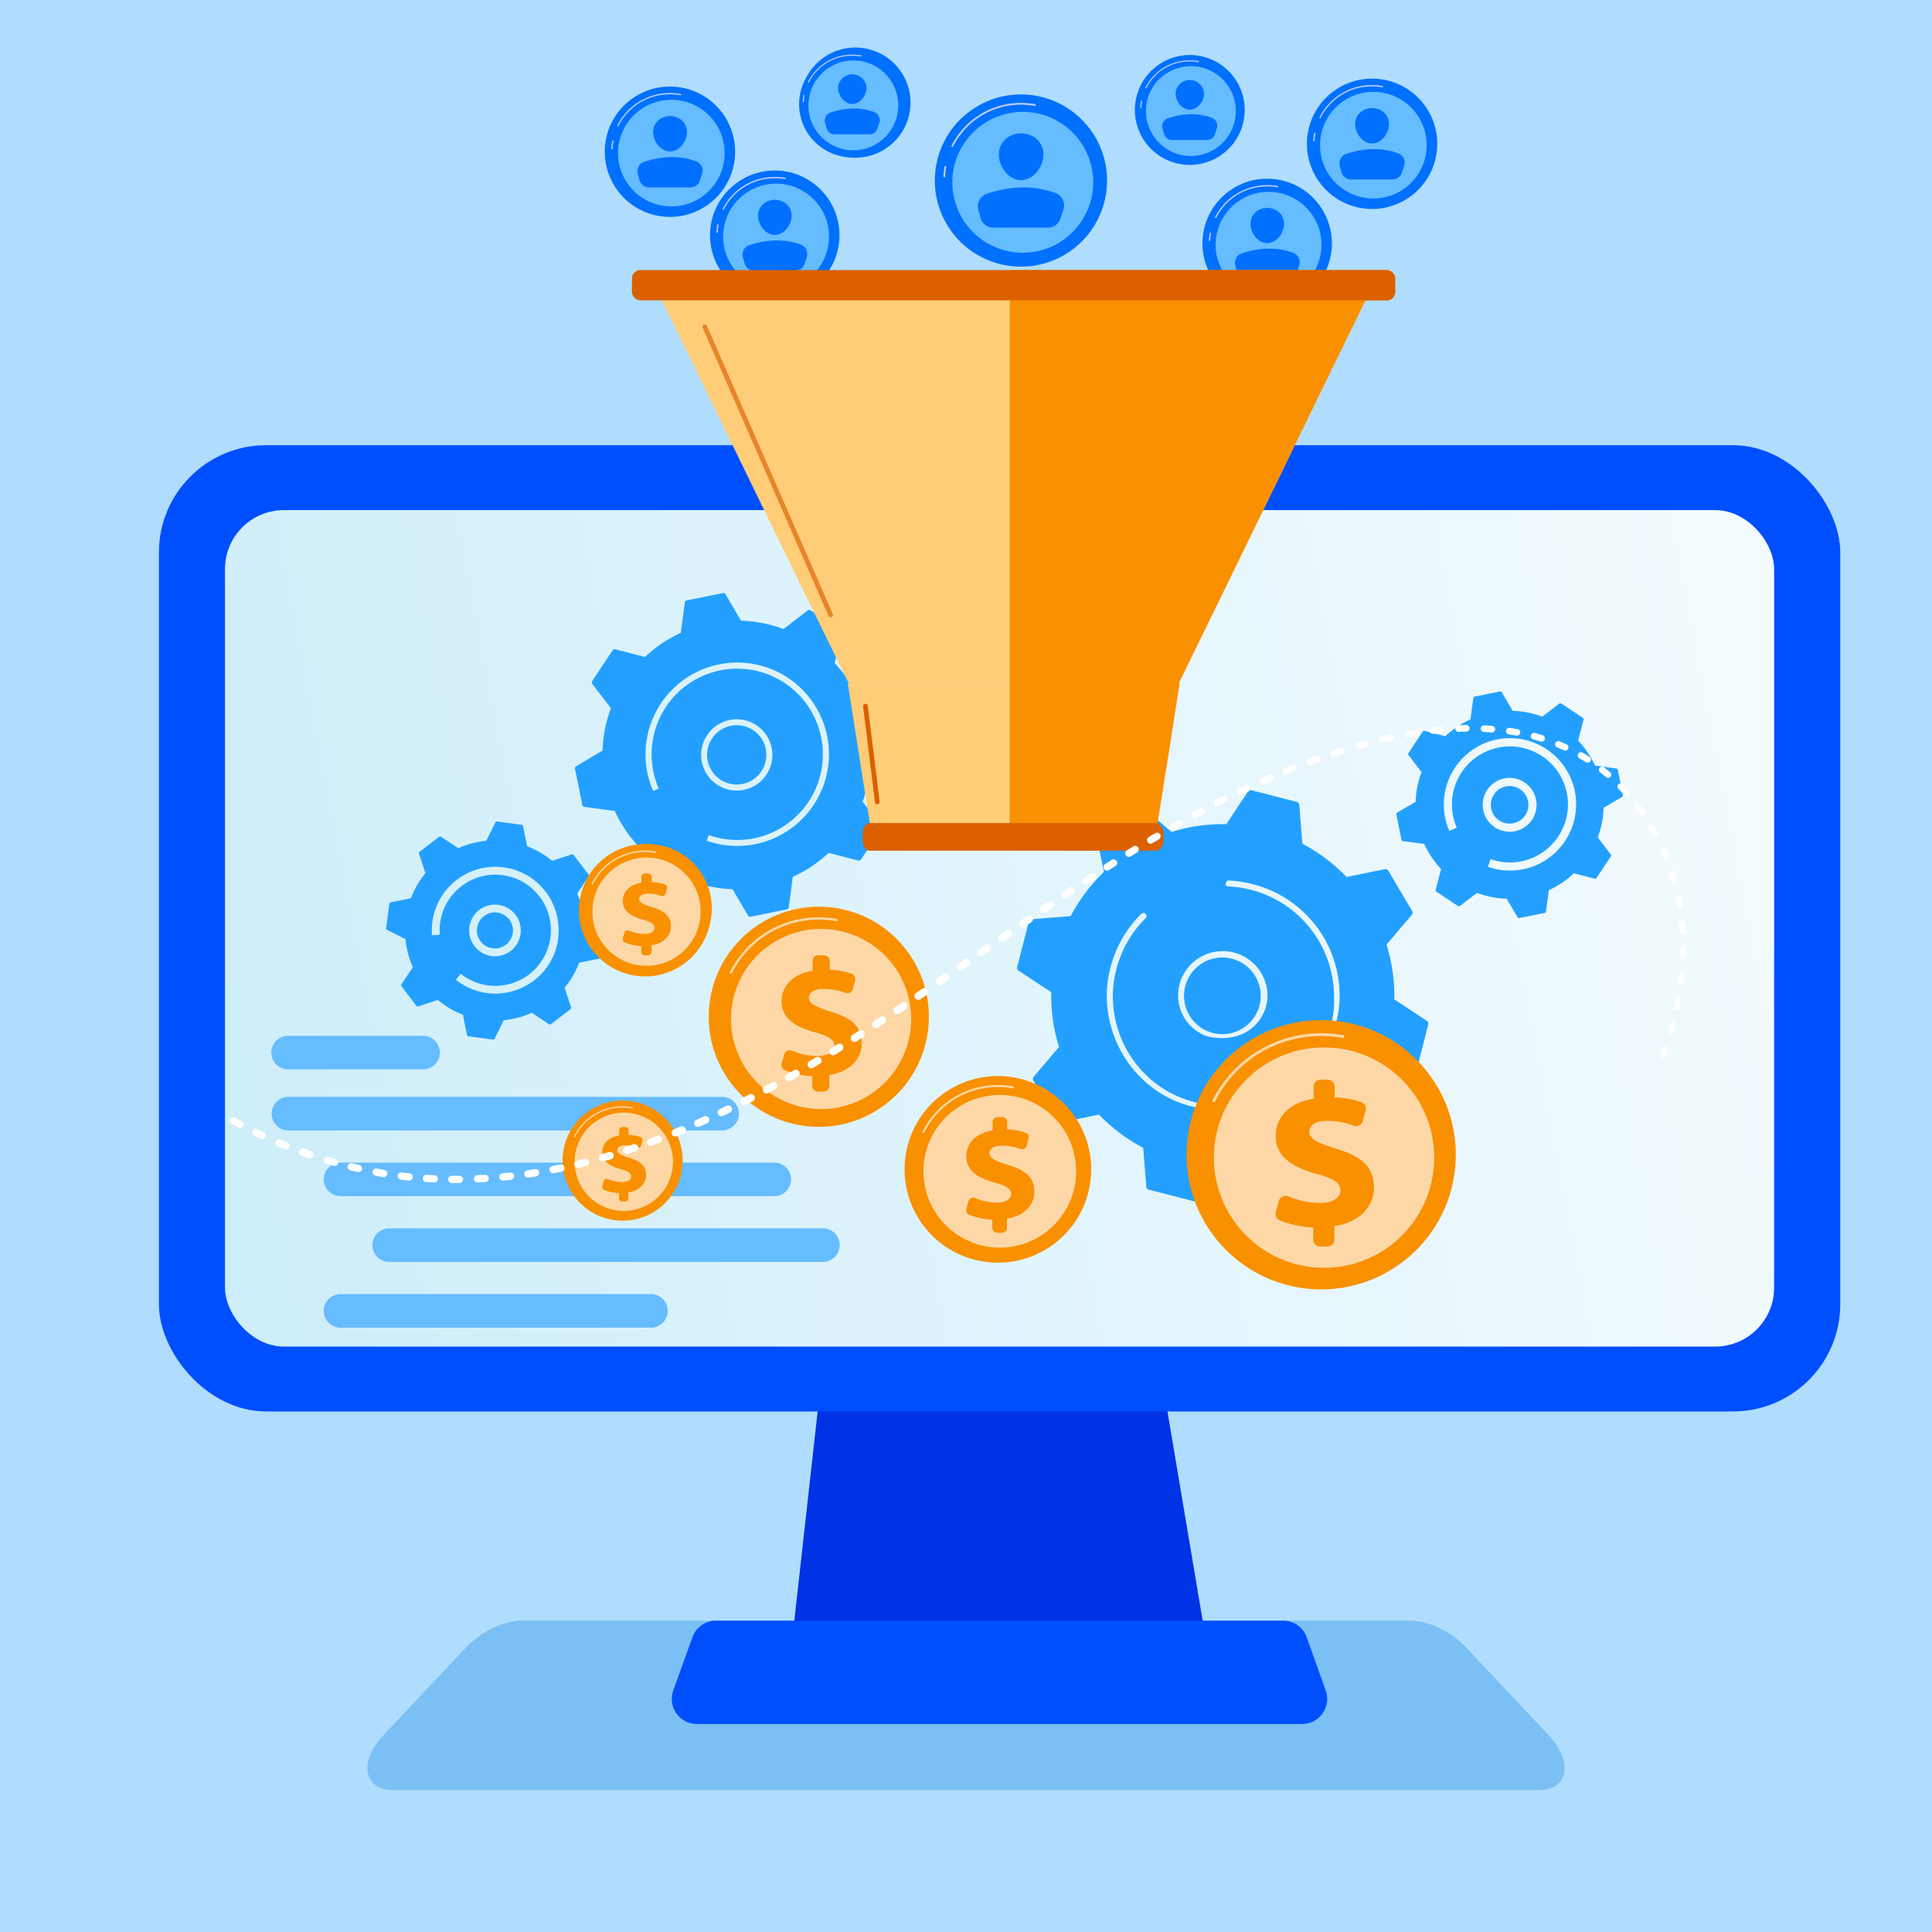 <svg id="Layer_1" data-name="Layer 1" xmlns="http://www.w3.org/2000/svg" xmlns:xlink="http://www.w3.org/1999/xlink" viewBox="0 0 847.21 847.21"><defs><linearGradient id="linear-gradient" x1="-348.82" y1="557.03" x2="1002.33" y2="299.66" gradientUnits="userSpaceOnUse"><stop offset="0" stop-color="#b5e5f7"/><stop offset="0.99" stop-color="#fff"/></linearGradient></defs><title>blog</title><rect width="847.21" height="847.21" style="fill:#b0ddfd"/><path d="M679.05,760.84l-36-38.26c-6.74-7.16-16.6-11.92-24.65-11.92H228.85c-8,0-17.91,4.76-24.65,11.92l-36,38.26C157.09,772.6,159.36,785,172.6,785h502C687.85,785,690.13,772.6,679.05,760.84Z" style="fill:#7bc0f5"/><polygon points="362.32 585.11 346.49 727.09 530.16 727.09 506.24 585.11 362.32 585.11" style="fill:#0033e6"/><rect x="69.68" y="195.23" width="737.3" height="423.72" rx="47.03" style="fill:#004fff"/><rect x="98.66" y="223.69" width="679.32" height="366.8" rx="25.85" style="fill:url(#linear-gradient)"/><path d="M185.51,468.93H126.34a7.36,7.36,0,0,1-7.36-7.36h0a7.37,7.37,0,0,1,7.36-7.36h59.17a7.36,7.36,0,0,1,7.36,7.36h0A7.35,7.35,0,0,1,185.51,468.93Z" style="fill:#65bcff"/><path d="M316.67,495.71H126.47a7.36,7.36,0,0,1-7.35-7.36h0a7.36,7.36,0,0,1,7.35-7.36h190.2a7.36,7.36,0,0,1,7.36,7.36h0A7.36,7.36,0,0,1,316.67,495.71Z" style="fill:#65bcff"/><path d="M339.52,524.54H149.33a7.36,7.36,0,0,1-7.36-7.36h0a7.35,7.35,0,0,1,7.36-7.36H339.52a7.35,7.35,0,0,1,7.36,7.36h0A7.36,7.36,0,0,1,339.52,524.54Z" style="fill:#65bcff"/><path d="M285.44,582.2H149.33a7.36,7.36,0,0,1-7.36-7.36h0a7.35,7.35,0,0,1,7.36-7.36H285.44a7.36,7.36,0,0,1,7.36,7.36h0A7.37,7.37,0,0,1,285.44,582.2Z" style="fill:#65bcff"/><path d="M360.85,553.37H170.66A7.36,7.36,0,0,1,163.3,546h0a7.35,7.35,0,0,1,7.36-7.36H360.85a7.35,7.35,0,0,1,7.36,7.36h0A7.36,7.36,0,0,1,360.85,553.37Z" style="fill:#65bcff"/><path d="M562.62,710.66H314a11,11,0,0,0-10.34,7.26l-8.41,23.33A11,11,0,0,0,305.63,756H571a11,11,0,0,0,10.34-14.73L573,717.92A11,11,0,0,0,562.62,710.66Z" style="fill:#004fff"/><path d="M322.45,344a13,13,0,1,0-9-4.24A12.9,12.9,0,0,0,322.45,344Z" style="fill:#23a0ff"/><path d="M394,324.93l-3.19-15.79a1.11,1.11,0,0,0-.94-.87l-13.3-1.78A58.44,58.44,0,0,0,366,290.77l3.37-13a1.09,1.09,0,0,0-.45-1.19l-13.42-8.91a1.1,1.1,0,0,0-1.28,0l-10.67,8.16a58.45,58.45,0,0,0-18.6-3.65l-6.8-11.57a1.09,1.09,0,0,0-1.17-.52l-15.79,3.19a1.09,1.09,0,0,0-.87.93l-1.78,13.3a58.47,58.47,0,0,0-15.72,10.59l-13-3.38a1.1,1.1,0,0,0-1.19.46l-8.91,13.42a1.1,1.1,0,0,0,0,1.28l8.16,10.67a58.33,58.33,0,0,0-3.65,18.59L252.68,336a1.09,1.09,0,0,0-.52,1.17l3.19,15.79a1.11,1.11,0,0,0,.93.88l13.3,1.77a58.52,58.52,0,0,0,10.59,15.73l-3.38,13a1.11,1.11,0,0,0,.46,1.2l13.42,8.91a1.1,1.1,0,0,0,1.28-.05l10.67-8.15a58.61,58.61,0,0,0,18.59,3.65l6.8,11.57a1.12,1.12,0,0,0,1.17.52L345,398.77a1.11,1.11,0,0,0,.88-.94l1.77-13.3A58.49,58.49,0,0,0,363.35,374l13,3.37a1.1,1.1,0,0,0,1.2-.45l8.91-13.42a1.1,1.1,0,0,0-.05-1.28l-8.15-10.67a58.72,58.72,0,0,0,3.65-18.6l11.57-6.8A1.12,1.12,0,0,0,394,324.93ZM356.77,353a40.23,40.23,0,0,1-46.88,15.67l.88-2.49a37.55,37.55,0,1,0-24.29-28c.15.75.33,1.49.52,2.23a37.36,37.36,0,0,0,1.26,3.88l0,.08.21.51c.12.31.25.62.38.93l-2.42,1.05a41,41,0,0,1-2.57-8.16,40.29,40.29,0,0,1,20-43.17c1.18-.64,2.4-1.24,3.65-1.77a40.67,40.67,0,0,1,7.78-2.41A40.19,40.19,0,0,1,356.77,353Zm-49.3-22.71a15.65,15.65,0,0,1,8.08-12.94,15.62,15.62,0,0,1,23.13,14.44,15.62,15.62,0,1,1-31.21-1.5Z" style="fill:#23a0ff"/><path d="M214.11,415.35a7.9,7.9,0,1,0-4.33-4.22A7.85,7.85,0,0,0,214.11,415.35Z" style="fill:#23a0ff"/><path d="M264.44,408.19l-8.06-4a39.27,39.27,0,0,0-3.28-12.31l5-7.51a.72.72,0,0,0,0-.86l-6.57-8.6a.74.74,0,0,0-.82-.25l-8.56,2.84a39.43,39.43,0,0,0-11-6.39l-1.78-8.83a.76.76,0,0,0-.63-.59L218,360.22a.75.75,0,0,0-.76.4l-4,8.06a39.46,39.46,0,0,0-12.3,3.27l-7.51-5a.75.75,0,0,0-.86,0l-8.6,6.57a.74.74,0,0,0-.25.82l2.84,8.56a39.57,39.57,0,0,0-6.39,11l-8.83,1.79a.73.73,0,0,0-.59.63l-1.43,10.72a.73.73,0,0,0,.4.76l8.06,4a39.12,39.12,0,0,0,3.27,12.3l-5,7.52a.75.75,0,0,0,0,.86l6.57,8.59a.74.74,0,0,0,.82.26l8.56-2.85A39.33,39.33,0,0,0,203,445l1.79,8.84a.73.73,0,0,0,.62.59l10.73,1.43a.75.75,0,0,0,.76-.4l4-8.06a39.21,39.21,0,0,0,12.3-3.28l7.51,5a.74.74,0,0,0,.86,0l8.6-6.57a.76.76,0,0,0,.25-.83l-2.84-8.56a39,39,0,0,0,6.39-11l8.84-1.78a.76.76,0,0,0,.59-.63L264.84,409A.74.74,0,0,0,264.44,408.19Zm-19.64,3.39a27.82,27.82,0,0,1-44.89,18.08L202,427a24.39,24.39,0,0,0,39.37-15.86,24,24,0,0,0-.14-7.39,24.4,24.4,0,0,0-48.38,5.84,2.46,2.46,0,0,0,0,.28l-3.41.27a27.94,27.94,0,0,1,.16-5.92c0-.16,0-.31.07-.47a27.88,27.88,0,0,1,22.77-23.26c.92-.16,1.85-.27,2.8-.34h0a27.82,27.82,0,0,1,29.48,31.44Zm-38.27-7.76a11.22,11.22,0,0,1,6.05-6.2,11.58,11.58,0,0,1,2.54-.76,11.32,11.32,0,1,1-8.59,7Z" style="fill:#23a0ff"/><path d="M711.67,348.65l-2.23-11.06a.78.78,0,0,0-.66-.61l-9.32-1.25a40.88,40.88,0,0,0-7.41-11l2.36-9.11a.76.76,0,0,0-.32-.84l-9.4-6.24a.78.78,0,0,0-.9,0l-7.47,5.72a40.78,40.78,0,0,0-13-2.56l-4.76-8.11a.77.77,0,0,0-.82-.36l-11.06,2.23a.79.79,0,0,0-.62.66l-1.24,9.32a40.94,40.94,0,0,0-11,7.41l-9.1-2.36a.77.77,0,0,0-.84.32l-6.24,9.4a.77.77,0,0,0,0,.9l5.71,7.47a40.77,40.77,0,0,0-2.55,13l-8.11,4.77a.78.78,0,0,0-.37.82l2.24,11.06a.76.76,0,0,0,.65.61l9.32,1.24a41,41,0,0,0,7.42,11l-2.37,9.11a.77.77,0,0,0,.32.83l9.41,6.25a.77.77,0,0,0,.89,0l7.48-5.72a41.06,41.06,0,0,0,13,2.56l4.76,8.1a.78.78,0,0,0,.82.37l11.06-2.24a.78.78,0,0,0,.62-.65l1.24-9.32a41.33,41.33,0,0,0,11-7.41l9.1,2.36a.79.79,0,0,0,.84-.32l6.24-9.4a.78.78,0,0,0,0-.9l-5.71-7.47a41.1,41.1,0,0,0,2.55-13l8.11-4.77A.77.77,0,0,0,711.67,348.65Zm-25.36,20.14a29,29,0,0,1-33.84,11.31l1.19-3.36a25.44,25.44,0,1,0-14.95-14.05c0,.09.07.18.11.27l-3.27,1.42a29.21,29.21,0,0,1-1.85-5.89l-.09-.48a29.06,29.06,0,0,1,14.54-30.68A25,25,0,0,1,650.8,326a0,0,0,0,0,0,0,28.7,28.7,0,0,1,5.58-1.72,29,29,0,0,1,29.92,44.48ZM650.2,352.37a11.73,11.73,0,0,1,3.85-8.17,12.64,12.64,0,0,1,2.26-1.62,11.81,11.81,0,1,1-6.11,9.79Z" style="fill:#23a0ff"/><path d="M661.59,361.16a8.24,8.24,0,1,0-5.7-2.69A8.15,8.15,0,0,0,661.59,361.16Z" style="fill:#23a0ff"/><path d="M528.07,451.49a16.88,16.88,0,0,0,8.1,2h0a16.81,16.81,0,1,0-8.1-2Z" style="fill:#23a0ff"/><path d="M625.72,447.69l-14.31-9.46a74.66,74.66,0,0,0-3.41-24l11.12-13.07a1.4,1.4,0,0,0,.14-1.63l-10.47-17.73a1.41,1.41,0,0,0-1.5-.66l-16.82,3.43A74.63,74.63,0,0,0,571.11,370l-1.37-17.1a1.42,1.42,0,0,0-1.06-1.25l-19.94-5.13a1.4,1.4,0,0,0-1.53.59l-9.46,14.31a74.92,74.92,0,0,0-24,3.41l-13.08-11.12a1.4,1.4,0,0,0-1.63-.14l-17.73,10.47a1.43,1.43,0,0,0-.66,1.5l3.44,16.82a74.89,74.89,0,0,0-14.57,19.36l-17.1,1.38a1.4,1.4,0,0,0-1.25,1.05l-5.13,19.94a1.41,1.41,0,0,0,.59,1.53L461,435.1a74.88,74.88,0,0,0,3.41,24l-11.12,13.08a1.4,1.4,0,0,0-.14,1.63l10.47,17.73a1.41,1.41,0,0,0,1.5.66l16.82-3.43a74.85,74.85,0,0,0,19.36,14.56l1.38,17.1a1.41,1.41,0,0,0,1.05,1.25l19.95,5.13a1.4,1.4,0,0,0,1.52-.59l9.46-14.31a74.94,74.94,0,0,0,24-3.41l13.07,11.12a1.4,1.4,0,0,0,1.63.14L591,509.27a1.42,1.42,0,0,0,.67-1.5L588.27,491a74.63,74.63,0,0,0,14.56-19.36l17.1-1.38a1.41,1.41,0,0,0,1.25-1l5.13-19.94A1.4,1.4,0,0,0,625.72,447.69ZM519,427.28a19.6,19.6,0,0,1,36,3.85,18.14,18.14,0,0,1-1.59,14.38c-3.44,6.3-10,9.68-17.23,9.68h0c-3.25,0-6.49-.29-9.37-1.85A19,19,0,0,1,519,427.28ZM585.78,449h0s.38.42.38.44l.39.36v0h0l-.4,0H586s-.11-.44-.11-.43l-.07-.46h0s0,.48,0,.49v.24a1.49,1.49,0,0,1,0,.21s0,.1,0,.12v0a1.46,1.46,0,0,0-.05.2v0s-.1.08-.11.12l-.1,0H586l.52,0h0c-5.64,22.15-27.16,36.84-50.14,36.84h0c-4.27,0-8.56,0-12.74-1.69h0c-22.55-5.08-38.31-25.7-38.31-49A49.45,49.45,0,0,1,487,424.15a50.56,50.56,0,0,1,13.53-23.46,1.31,1.31,0,0,1,1.86.06,1.35,1.35,0,0,1,.38.95,1.33,1.33,0,0,1-.39.95A48.35,48.35,0,0,0,489.54,425,46.7,46.7,0,0,0,488,436.84c0,22.06,14.94,41.48,36.33,46.56h0l.55.26a50.11,50.11,0,0,0,12.58,1.85v0h0c22.57,0,40.64-14.85,46.22-36.1,0,0-.25,0-.25-.05l-.12,0-.07-.13a.75.75,0,0,0,0-.16h0l.27.1.27,0v0h-.13s.13,0,.13,0h0A43.73,43.73,0,0,0,585,437a48.44,48.44,0,0,0-36.46-46.8,46.59,46.59,0,0,0-10-1.5,1.18,1.18,0,0,1-1.09-1.32v0c.57-.73.4-1.29,1.13-1.27a49.93,49.93,0,0,1,10.62,1.58,50.48,50.48,0,0,1,38.25,49A47.07,47.07,0,0,1,585.78,449Z" style="fill:#23a0ff"/><circle cx="359.04" cy="445.84" r="48.27" transform="translate(-135.86 733.51) rotate(-81.32)" style="fill:#f99000"/><circle cx="359.04" cy="445.84" r="46.67" transform="translate(-157.36 692.84) rotate(-76.72)" style="fill:#f99000"/><path d="M320.56,427a.46.46,0,0,1-.23-.06.51.51,0,0,1-.23-.69,43.41,43.41,0,0,1,38.94-24,43.85,43.85,0,0,1,7.86.71.51.51,0,0,1,.42.59.52.52,0,0,1-.6.42A42.57,42.57,0,0,0,321,426.68.52.52,0,0,1,320.56,427Z" style="fill:#fff;opacity:0.65"/><circle cx="360.06" cy="446.86" r="39.5" transform="translate(-143.6 171.8) rotate(-22.5)" style="fill:#fff;opacity:0.65"/><path d="M356.18,476.22v-4.3a35.27,35.27,0,0,1-12.06-2.61,2.5,2.5,0,0,1-1.37-2.94l1.09-4a2.5,2.5,0,0,1,3.4-1.64,29.13,29.13,0,0,0,11.14,2.34c4.31,0,7.53-1.46,7.53-4.46,0-2.7-2.49-4.31-8.48-5.92-8.56-2.34-14.7-6.07-14.7-13.6,0-6.81,5-12,13.6-13.39v-4.29a2.5,2.5,0,0,1,2.5-2.51h2.53a2.5,2.5,0,0,1,2.5,2.51v3.85a32.14,32.14,0,0,1,9.56,1.72,2.49,2.49,0,0,1,1.55,3l-1,3.7a2.5,2.5,0,0,1-3.3,1.69,25.88,25.88,0,0,0-9.37-1.71c-5.12,0-6.58,2.12-6.58,4,0,2.34,3.07,3.95,9.73,6,9.5,2.86,13.45,6.8,13.45,13.9,0,6.51-4.83,12.36-14.19,13.82v4.81a2.5,2.5,0,0,1-2.5,2.5h-2.52A2.5,2.5,0,0,1,356.18,476.22Z" style="fill:#f99000"/><circle cx="437.57" cy="512.75" r="40.92" transform="translate(-138.65 862.54) rotate(-80.78)" style="fill:#f99000"/><circle cx="437.57" cy="512.75" r="39.55" transform="translate(-203.6 720.79) rotate(-67.5)" style="fill:#f99000"/><path d="M405,496.75a.35.35,0,0,1-.2-.05.42.42,0,0,1-.19-.58,36.79,36.79,0,0,1,33-20.32,37.18,37.18,0,0,1,6.67.6.44.44,0,0,1,.35.5.43.43,0,0,1-.51.35,37.17,37.17,0,0,0-6.51-.58,35.93,35.93,0,0,0-32.23,19.84A.43.43,0,0,1,405,496.75Z" style="fill:#fff;opacity:0.65"/><circle cx="438.43" cy="513.61" r="33.48" transform="translate(-89.22 92.18) rotate(-10.9)" style="fill:#fff;opacity:0.65"/><path d="M435.15,538.5v-3.64a29.83,29.83,0,0,1-10.22-2.22,2.12,2.12,0,0,1-1.17-2.49l.93-3.39a2.12,2.12,0,0,1,2.88-1.39,24.7,24.7,0,0,0,9.44,2c3.66,0,6.38-1.24,6.38-3.78,0-2.29-2.1-3.65-7.19-5-7.25-2-12.46-5.14-12.46-11.53,0-5.76,4.22-10.16,11.53-11.34V492a2.12,2.12,0,0,1,2.13-2.12h2.14a2.12,2.12,0,0,1,2.12,2.12v3.27a27.2,27.2,0,0,1,8.1,1.45,2.12,2.12,0,0,1,1.32,2.55l-.85,3.14a2.12,2.12,0,0,1-2.8,1.43,22,22,0,0,0-7.94-1.44c-4.34,0-5.58,1.79-5.58,3.41,0,2,2.6,3.34,8.24,5.08,8.06,2.42,11.41,5.76,11.41,11.78,0,5.51-4.09,10.47-12,11.71v4.08a2.12,2.12,0,0,1-2.12,2.12h-2.14A2.12,2.12,0,0,1,435.15,538.5Z" style="fill:#f99000"/><circle cx="282.9" cy="399.17" r="29" transform="translate(-138.25 648.18) rotate(-85.27)" style="fill:#f99000"/><circle cx="282.9" cy="399.17" r="28.04" transform="matrix(0.16, -0.99, 0.99, 0.16, -156.43, 614.47)" style="fill:#f99000"/><path d="M259.77,387.83a.31.31,0,0,1-.27-.45A26.08,26.08,0,0,1,282.9,373a26.64,26.64,0,0,1,4.72.42.31.31,0,0,1-.11.61,25.58,25.58,0,0,0-27.46,13.65A.3.3,0,0,1,259.77,387.83Z" style="fill:#fff;opacity:0.65"/><circle cx="283.51" cy="399.78" r="23.73" style="fill:#fff;opacity:0.65"/><path d="M281.18,417.42v-2.58a21.09,21.09,0,0,1-7.25-1.57,1.49,1.49,0,0,1-.82-1.76l.65-2.41a1.5,1.5,0,0,1,2.05-1,17.57,17.57,0,0,0,6.69,1.4c2.59,0,4.52-.87,4.52-2.68,0-1.62-1.49-2.59-5.1-3.56-5.14-1.4-8.83-3.64-8.83-8.17,0-4.08,3-7.2,8.18-8v-2.58a1.51,1.51,0,0,1,1.5-1.51h1.52a1.51,1.51,0,0,1,1.5,1.51v2.32a19.07,19.07,0,0,1,5.74,1,1.5,1.5,0,0,1,.94,1.81l-.6,2.22a1.5,1.5,0,0,1-2,1,15.74,15.74,0,0,0-5.64-1c-3.07,0-3.95,1.27-3.95,2.42,0,1.4,1.84,2.37,5.84,3.6,5.71,1.71,8.09,4.09,8.09,8.35,0,3.91-2.9,7.42-8.53,8.3v2.89a1.51,1.51,0,0,1-1.5,1.51h-1.52A1.51,1.51,0,0,1,281.18,417.42Z" style="fill:#f99000"/><circle cx="273" cy="508.93" r="26.34" transform="translate(-247.77 758.58) rotate(-87.4)" style="fill:#f99000"/><circle cx="273" cy="508.93" r="25.47" transform="translate(-265.47 717.7) rotate(-82.98)" style="fill:#f99000"/><path d="M252,498.63a.31.31,0,0,1-.13,0,.29.29,0,0,1-.12-.38A23.69,23.69,0,0,1,273,485.14a24.53,24.53,0,0,1,4.29.38.3.3,0,0,1,.23.33.28.28,0,0,1-.33.22,23.4,23.4,0,0,0-4.19-.37,23.13,23.13,0,0,0-20.75,12.77A.28.28,0,0,1,252,498.63Z" style="fill:#fff;opacity:0.65"/><circle cx="273.55" cy="509.48" r="21.55" transform="translate(-285.15 658.66) rotate(-76.72)" style="fill:#fff;opacity:0.65"/><path d="M271.44,525.5v-2.34a19.25,19.25,0,0,1-6.58-1.43,1.35,1.35,0,0,1-.75-1.6l.6-2.18a1.36,1.36,0,0,1,1.85-.9,15.81,15.81,0,0,0,6.08,1.28c2.35,0,4.11-.8,4.11-2.43s-1.36-2.36-4.63-3.24c-4.67-1.27-8-3.31-8-7.42,0-3.71,2.71-6.54,7.42-7.3v-2.35a1.36,1.36,0,0,1,1.37-1.36h1.37a1.36,1.36,0,0,1,1.37,1.36v2.11a17.81,17.81,0,0,1,5.22.93,1.37,1.37,0,0,1,.85,1.65l-.55,2a1.38,1.38,0,0,1-1.8.92,14.13,14.13,0,0,0-5.12-.93c-2.79,0-3.59,1.15-3.59,2.19,0,1.28,1.68,2.16,5.31,3.27,5.19,1.56,7.34,3.72,7.34,7.59,0,3.55-2.63,6.74-7.74,7.54v2.62a1.37,1.37,0,0,1-1.37,1.37h-1.37A1.37,1.37,0,0,1,271.44,525.5Z" style="fill:#f99000"/><circle cx="447.71" cy="79.17" r="37.76" transform="translate(332.57 519.01) rotate(-85.36)" style="fill:#0070ff"/><circle cx="447.71" cy="79.17" r="36.5" transform="translate(152.61 425.05) rotate(-59.56)" style="fill:#0070ff"/><path d="M414.06,77.77h0a.38.38,0,0,1-.36-.41,34.19,34.19,0,0,1,.49-4.28.39.39,0,0,1,.76.14,32.62,32.62,0,0,0-.48,4.18A.39.39,0,0,1,414.06,77.77Z" style="fill:#bbcef9"/><path d="M417.61,64.39a.35.35,0,0,1-.17,0,.37.37,0,0,1-.17-.51,33.93,33.93,0,0,1,30.44-18.75,35,35,0,0,1,6.15.55.39.39,0,1,1-.14.76,33.5,33.5,0,0,0-6-.54A33.16,33.16,0,0,0,418,64.18.38.38,0,0,1,417.61,64.39Z" style="fill:#bbcef9"/><circle cx="448.51" cy="79.97" r="30.89" transform="translate(-6.1 109.74) rotate(-13.86)" style="fill:#65bcff"/><path d="M457.56,67.75c0,5.41-4.38,11.26-9.8,11.26S438,73.16,438,67.75s4.38-9.25,9.79-9.25S457.56,62.34,457.56,67.75Z" style="fill:#0070ff"/><path d="M435.6,99.84h23.93a5.79,5.79,0,0,0,5.51-4l1.29-4a5.78,5.78,0,0,0-3.5-7.19c-9.73-3.56-19.8-3.11-30.11.33a5.77,5.77,0,0,0-3.7,7l1,3.65A5.78,5.78,0,0,0,435.6,99.84Z" style="fill:#0070ff"/><circle cx="555.69" cy="106.75" r="28.38" transform="translate(338.82 629.39) rotate(-78.34)" style="fill:#0070ff"/><circle cx="555.69" cy="106.75" r="27.43" transform="translate(178.75 528.77) rotate(-59.1)" style="fill:#0070ff"/><path d="M530.4,105.69h0a.29.29,0,0,1-.28-.3,26.67,26.67,0,0,1,.37-3.22.29.29,0,0,1,.34-.23.29.29,0,0,1,.24.33,25.53,25.53,0,0,0-.37,3.15A.29.29,0,0,1,530.4,105.69Z" style="fill:#bbcef9"/><path d="M533.07,95.64a.31.31,0,0,1-.13,0,.3.3,0,0,1-.13-.39,25.62,25.62,0,0,1,27.5-13.67.29.29,0,0,1-.1.57,25.25,25.25,0,0,0-4.52-.41,24.93,24.93,0,0,0-22.36,13.77A.29.29,0,0,1,533.07,95.64Z" style="fill:#bbcef9"/><circle cx="556.29" cy="107.34" r="23.22" transform="translate(87.03 424.8) rotate(-45)" style="fill:#65bcff"/><path d="M563.09,98.16c0,4.07-3.29,8.46-7.36,8.46s-7.37-4.39-7.37-8.46,3.3-7,7.37-7S563.09,94.1,563.09,98.16Z" style="fill:#0070ff"/><path d="M546.59,122.28h18a4.34,4.34,0,0,0,4.14-3l1-3a4.35,4.35,0,0,0-2.63-5.41c-7.31-2.67-14.88-2.33-22.63.25a4.32,4.32,0,0,0-2.77,5.25l.74,2.75A4.36,4.36,0,0,0,546.59,122.28Z" style="fill:#0070ff"/><circle cx="339.74" cy="103.15" r="28.38" transform="translate(26.57 270.44) rotate(-45)" style="fill:#0070ff"/><circle cx="339.74" cy="103.15" r="27.43" transform="translate(26.57 270.44) rotate(-45)" style="fill:#0070ff"/><path d="M314.45,102.1h0a.28.28,0,0,1-.27-.3,24.8,24.8,0,0,1,.37-3.22.3.3,0,0,1,.34-.24.29.29,0,0,1,.23.34,23.54,23.54,0,0,0-.36,3.15A.29.29,0,0,1,314.45,102.1Z" style="fill:#bbcef9"/><path d="M317.11,92.05,317,92a.28.28,0,0,1-.12-.39A25.62,25.62,0,0,1,344.36,78a.29.29,0,0,1,.23.33.29.29,0,0,1-.34.24,25.22,25.22,0,0,0-4.51-.41,25,25,0,0,0-22.37,13.77A.29.29,0,0,1,317.11,92.05Z" style="fill:#bbcef9"/><circle cx="340.33" cy="103.75" r="23.22" style="fill:#65bcff"/><path d="M347.14,94.57c0,4.07-3.3,8.46-7.37,8.46s-7.36-4.39-7.36-8.46,3.3-6.95,7.36-6.95S347.14,90.5,347.14,94.57Z" style="fill:#0070ff"/><path d="M330.64,118.69h18a4.35,4.35,0,0,0,4.15-3l1-3a4.36,4.36,0,0,0-2.63-5.41c-7.32-2.67-14.88-2.33-22.63.25a4.33,4.33,0,0,0-2.78,5.25l.75,2.75A4.35,4.35,0,0,0,330.64,118.69Z" style="fill:#0070ff"/><circle cx="373.71" cy="45.71" r="24.09" transform="matrix(0.16, -0.99, 0.99, 0.16, 270.06, 407.66)" style="fill:#0070ff"/><circle cx="373.71" cy="45.71" r="23.29" transform="translate(12.92 153.31) rotate(-23.58)" style="fill:#0070ff"/><path d="M352.24,44.82h0a.25.25,0,0,1-.23-.26,20.75,20.75,0,0,1,.32-2.73.25.25,0,0,1,.28-.2.25.25,0,0,1,.2.29,21.39,21.39,0,0,0-.31,2.67A.25.25,0,0,1,352.24,44.82Z" style="fill:#bbcef9"/><path d="M354.51,36.29a.2.2,0,0,1-.11,0,.25.25,0,0,1-.11-.33,21.65,21.65,0,0,1,19.42-12,22.43,22.43,0,0,1,3.93.35.24.24,0,0,1,.19.29.25.25,0,0,1-.28.2,21.43,21.43,0,0,0-3.84-.35,21.16,21.16,0,0,0-19,11.69A.24.24,0,0,1,354.51,36.29Z" style="fill:#bbcef9"/><circle cx="374.22" cy="46.22" r="19.71" transform="translate(269.75 408.52) rotate(-80.96)" style="fill:#65bcff"/><path d="M380,38.43c0,3.45-2.8,7.18-6.25,7.18s-6.26-3.73-6.26-7.18a6.27,6.27,0,0,1,12.51,0Z" style="fill:#0070ff"/><path d="M366,58.9h15.26a3.69,3.69,0,0,0,3.52-2.57l.82-2.56a3.7,3.7,0,0,0-2.23-4.6c-6.21-2.27-12.63-2-19.21.21a3.68,3.68,0,0,0-2.36,4.46l.63,2.34A3.69,3.69,0,0,0,366,58.9Z" style="fill:#0070ff"/><circle cx="521.71" cy="48.2" r="24.09" transform="translate(392.43 555.94) rotate(-80.99)" style="fill:#0070ff"/><circle cx="521.71" cy="48.2" r="23.29" transform="translate(24.28 212.72) rotate(-23.58)" style="fill:#0070ff"/><path d="M500.24,47.31h0a.24.24,0,0,1-.23-.26,20.93,20.93,0,0,1,.31-2.73.25.25,0,1,1,.49.09,21.39,21.39,0,0,0-.31,2.67A.25.25,0,0,1,500.24,47.31Z" style="fill:#bbcef9"/><path d="M502.51,38.78a.2.2,0,0,1-.11,0,.25.25,0,0,1-.11-.33,21.64,21.64,0,0,1,19.42-12,22.24,22.24,0,0,1,3.92.35.25.25,0,0,1-.08.49,21.43,21.43,0,0,0-3.84-.35,21.16,21.16,0,0,0-19,11.69A.25.25,0,0,1,502.51,38.78Z" style="fill:#bbcef9"/><circle cx="522.22" cy="48.71" r="19.71" transform="translate(118.51 383.53) rotate(-45)" style="fill:#65bcff"/><path d="M528,40.92c0,3.45-2.8,7.18-6.26,7.18s-6.25-3.73-6.25-7.18a6.27,6.27,0,0,1,12.51,0Z" style="fill:#0070ff"/><path d="M514,61.39h15.26a3.69,3.69,0,0,0,3.52-2.56l.82-2.57a3.69,3.69,0,0,0-2.23-4.59c-6.21-2.28-12.64-2-19.21.21a3.67,3.67,0,0,0-2.36,4.46l.63,2.33A3.69,3.69,0,0,0,514,61.39Z" style="fill:#0070ff"/><path d="M601.84,125.45l-3.06,6.25c-27.31,55.77-54.61,112.21-81.92,167.93H372.16c-27.31-55.72-54.61-112.16-81.92-167.93l-3.06-6.25Z" style="fill:#fc7"/><path d="M517.25,299.63c-3.59,23-7.19,46.08-10.78,68.34H382.55c-3.59-22.26-7.18-45.3-10.78-68.34Z" style="fill:#fc7"/><g style="opacity:0.66"><path d="M364.22,270.65a1,1,0,0,1-.94-.61L308.11,143.69a1,1,0,0,1,1.89-.82l55.16,126.34a1,1,0,0,1-.53,1.36A1,1,0,0,1,364.22,270.65Z" style="fill:#da6000"/></g><path d="M384.7,352.68a1,1,0,0,1-1-.91l-5.22-42a1,1,0,0,1,2.05-.26l5.21,42a1,1,0,0,1-.9,1.15Z" style="fill:#da6000"/><path d="M611.79,122.07v6a3.65,3.65,0,0,1-3.65,3.66h-9.36c-27.31,55.77-54.61,112.21-81.92,167.93h.39c-3.59,23-7.18,46.08-10.78,68.34H442.78V118.42H608.14A3.64,3.64,0,0,1,611.79,122.07Z" style="fill:#f99000"/><rect x="277.11" y="118.42" width="334.68" height="13.28" rx="3.66" style="fill:#da6000"/><path d="M510.26,368.46c0,2.51-1.63,4.59-3.46,4.59H381.28c-1.83,0-3-2.08-3-4.59v-2.8c0-2.51,1.19-4.72,3-4.72H506.8c1.83,0,3.46,2.21,3.46,4.72Z" style="fill:#da6000"/><path d="M103,490.06l3,1.59a1.57,1.57,0,1,1-1.49,2.76h0l-2.94-1.59a1.57,1.57,0,0,1,1.48-2.76Z" style="fill:#fff"/><path d="M112.84,495.15l3,1.43a1.58,1.58,0,0,1-1.35,2.85h0l-3-1.44a1.57,1.57,0,0,1,1.36-2.84Z" style="fill:#fff"/><path d="M122.92,499.72,126,501a1.58,1.58,0,1,1-1.2,2.92h0l-3.09-1.28a1.57,1.57,0,1,1,1.2-2.91Z" style="fill:#fff"/><path d="M133.23,503.76l3.16,1.11a1.59,1.59,0,0,1-1.06,3h0l-3.15-1.12a1.58,1.58,0,1,1,1-3Z" style="fill:#fff"/><path d="M143.74,507.25l3.21.94a1.58,1.58,0,1,1-.89,3h0l-3.22-.94a1.59,1.59,0,0,1,.9-3Z" style="fill:#fff"/><path d="M154.42,510.15l3.26.76A1.59,1.59,0,0,1,157,514h0l-3.26-.77a1.59,1.59,0,1,1,.73-3.09Z" style="fill:#fff"/><path d="M165.24,512.45l3.3.58a1.59,1.59,0,0,1-.55,3.14h0l-3.3-.58a1.59,1.59,0,0,1,.55-3.14Z" style="fill:#fff"/><path d="M176.17,514.13l3.33.39a1.6,1.6,0,1,1-.37,3.17h0l-3.32-.38a1.6,1.6,0,1,1,.36-3.18Z" style="fill:#fff"/><path d="M187.19,515.18l3.34.18a1.6,1.6,0,0,1-.18,3.2h0l-3.35-.19a1.6,1.6,0,1,1,.19-3.19Z" style="fill:#fff"/><path d="M198.24,515.57h3.36a1.61,1.61,0,0,1,0,3.21h-3.36a1.61,1.61,0,1,1,0-3.21Z" style="fill:#fff"/><path d="M209.31,515.32l3.34-.18a1.61,1.61,0,1,1,.18,3.22h0l-3.34.18a1.61,1.61,0,0,1-.18-3.22Z" style="fill:#fff"/><path d="M220.35,514.52l3.33-.35a1.61,1.61,0,1,1,.34,3.21h0l-3.33.35a1.61,1.61,0,0,1-.34-3.21Z" style="fill:#fff"/><path d="M231.35,513.17l3.31-.51a1.62,1.62,0,0,1,.49,3.2h0l-3.31.51a1.62,1.62,0,1,1-.49-3.2Z" style="fill:#fff"/><path d="M242.27,511.3l3.28-.66a1.63,1.63,0,1,1,.64,3.19h0l-3.28.65a1.62,1.62,0,0,1-.64-3.18Z" style="fill:#fff"/><path d="M253.1,508.94l3.25-.8a1.63,1.63,0,0,1,.78,3.17h0l-3.25.8a1.63,1.63,0,0,1-.78-3.17Z" style="fill:#fff"/><path d="M263.83,506.13l3.21-.93a1.63,1.63,0,1,1,.91,3.14h0l-3.21.93a1.63,1.63,0,0,1-.91-3.14Z" style="fill:#fff"/><path d="M274.44,502.9l3.18-1.06a1.64,1.64,0,1,1,1,3.11h0L275.47,506a1.63,1.63,0,1,1-1-3.1Z" style="fill:#fff"/><path d="M284.93,499.27l3.13-1.17a1.64,1.64,0,1,1,1.15,3.08h0l-3.14,1.16a1.64,1.64,0,1,1-1.14-3.07Z" style="fill:#fff"/><path d="M295.29,495.28l3.09-1.27a1.65,1.65,0,1,1,1.25,3.05h0l-3.1,1.26a1.64,1.64,0,0,1-1.24-3Z" style="fill:#fff"/><path d="M305.52,491l3.06-1.36a1.65,1.65,0,1,1,1.34,3h0L306.86,494a1.65,1.65,0,1,1-1.34-3Z" style="fill:#fff"/><path d="M315.62,486.34l3-1.44a1.65,1.65,0,1,1,1.43,3h0l-3,1.45a1.66,1.66,0,0,1-1.43-3Z" style="fill:#fff"/><path d="M325.6,481.45l3-1.52a1.66,1.66,0,1,1,1.5,3h0l-3,1.52a1.66,1.66,0,0,1-1.51-3Z" style="fill:#fff"/><path d="M335.47,476.32l2.94-1.59a1.66,1.66,0,1,1,1.58,2.92h0L337,479.24a1.66,1.66,0,1,1-1.57-2.92Z" style="fill:#fff"/><path d="M345.21,471l2.91-1.65a1.67,1.67,0,1,1,1.65,2.9h0l-2.91,1.65a1.67,1.67,0,1,1-1.65-2.9Z" style="fill:#fff"/><path d="M354.85,465.41l2.88-1.71a1.67,1.67,0,0,1,1.71,2.88h0l-2.89,1.7a1.67,1.67,0,0,1-1.7-2.87Z" style="fill:#fff"/><path d="M364.39,459.68l2.85-1.76a1.68,1.68,0,1,1,1.76,2.86h0l-2.85,1.75a1.67,1.67,0,1,1-1.76-2.85Z" style="fill:#fff"/><path d="M373.84,453.79l2.82-1.8a1.68,1.68,0,1,1,1.81,2.84h0l-2.83,1.8a1.68,1.68,0,0,1-1.8-2.84Z" style="fill:#fff"/><path d="M383.21,447.77l2.8-1.83a1.68,1.68,0,0,1,1.84,2.81l-2.8,1.84a1.68,1.68,0,1,1-1.84-2.82Z" style="fill:#fff"/><path d="M392.51,441.64l2.78-1.86a1.67,1.67,0,1,1,1.86,2.78l-2.78,1.86a1.67,1.67,0,1,1-1.86-2.77Z" style="fill:#fff"/><path d="M401.75,435.42l2.76-1.89a1.66,1.66,0,0,1,1.88,2.74l-2.77,1.89a1.66,1.66,0,1,1-1.88-2.74Z" style="fill:#fff"/><path d="M410.94,429.11l2.75-1.9a1.65,1.65,0,1,1,1.88,2.72l-2.75,1.9a1.65,1.65,0,1,1-1.88-2.72Z" style="fill:#fff"/><path d="M420.11,422.76l2.74-1.91a1.65,1.65,0,1,1,1.88,2.7L422,425.46a1.65,1.65,0,0,1-1.89-2.7Z" style="fill:#fff"/><path d="M429.26,416.39l2.75-1.91a1.63,1.63,0,1,1,1.87,2.68l-2.74,1.92a1.64,1.64,0,0,1-1.88-2.69Z" style="fill:#fff"/><path d="M438.42,410l2.75-1.9a1.63,1.63,0,1,1,1.86,2.67l-2.75,1.91a1.63,1.63,0,1,1-1.86-2.67Z" style="fill:#fff"/><path d="M447.6,403.66l2.75-1.9a1.62,1.62,0,1,1,1.84,2.66l-2.75,1.91a1.62,1.62,0,0,1-1.85-2.67Z" style="fill:#fff"/><path d="M456.8,397.34l2.77-1.88a1.61,1.61,0,1,1,1.81,2.66L458.62,400a1.6,1.6,0,0,1-2.24-.42,1.62,1.62,0,0,1,.42-2.24Z" style="fill:#fff"/><path d="M466.05,391.08l2.78-1.86a1.6,1.6,0,1,1,1.79,2.66l-2.78,1.86a1.6,1.6,0,1,1-1.79-2.66Z" style="fill:#fff"/><path d="M475.36,384.9l2.8-1.84a1.6,1.6,0,0,1,1.75,2.67l-2.8,1.84a1.6,1.6,0,1,1-1.75-2.67Z" style="fill:#fff"/><path d="M484.74,378.82l2.82-1.8a1.59,1.59,0,0,1,1.71,2.67l-2.82,1.8a1.59,1.59,0,1,1-1.71-2.67Z" style="fill:#fff"/><path d="M494.2,372.86l2.85-1.76a1.58,1.58,0,0,1,1.65,2.69l-2.84,1.76a1.58,1.58,0,1,1-1.66-2.69Z" style="fill:#fff"/><path d="M503.75,367.05l2.88-1.71a1.57,1.57,0,0,1,1.6,2.7l-2.87,1.71a1.57,1.57,0,0,1-1.61-2.7Z" style="fill:#fff"/><path d="M513.42,361.41l2.91-1.65a1.56,1.56,0,0,1,1.54,2.71L515,364.13a1.57,1.57,0,0,1-1.55-2.72Z" style="fill:#fff"/><path d="M523.19,356l2.95-1.58a1.55,1.55,0,0,1,1.47,2.73l-2.94,1.59a1.55,1.55,0,1,1-1.48-2.73Z" style="fill:#fff"/><path d="M533.09,350.74l3-1.51a1.54,1.54,0,0,1,1.4,2.75l-3,1.52a1.55,1.55,0,0,1-1.4-2.76Z" style="fill:#fff"/><path d="M543.13,345.77l3-1.43a1.53,1.53,0,0,1,1.32,2.77l-3,1.44a1.54,1.54,0,1,1-1.32-2.78Z" style="fill:#fff"/><path d="M553.3,341.07l3.06-1.34a1.52,1.52,0,1,1,1.23,2.79l-3.06,1.35a1.53,1.53,0,1,1-1.24-2.79Z" style="fill:#fff"/><path d="M563.61,336.69l3.1-1.25a1.51,1.51,0,0,1,1.13,2.81l-3.1,1.25a1.52,1.52,0,1,1-1.14-2.81Z" style="fill:#fff"/><path d="M574.05,332.63l3.15-1.14a1.51,1.51,0,0,1,1,2.84l-3.14,1.14a1.51,1.51,0,1,1-1-2.84Z" style="fill:#fff"/><path d="M584.64,328.94l3.19-1a1.5,1.5,0,0,1,.92,2.86l-3.19,1a1.5,1.5,0,0,1-.92-2.86Z" style="fill:#fff"/><path d="M595.35,325.64l3.23-.91a1.5,1.5,0,0,1,.81,2.88h0l-3.21.91h0a1.5,1.5,0,0,1-.81-2.88Z" style="fill:#fff"/><path d="M606.22,322.79l3.26-.75a1.49,1.49,0,0,1,1.78,1.12,1.48,1.48,0,0,1-1.12,1.77l-3.26.75a1.47,1.47,0,0,1-1.78-1.11,1.49,1.49,0,0,1,1.11-1.78Z" style="fill:#fff"/><path d="M617.22,320.5l3.3-.55a1.47,1.47,0,0,1,.5,2.9l-3.3.56a1.48,1.48,0,1,1-.5-2.91Z" style="fill:#fff"/><path d="M628.36,318.88l3.33-.34a1.47,1.47,0,0,1,.3,2.92l-3.33.34a1.47,1.47,0,1,1-.31-2.92Z" style="fill:#fff"/><path d="M639.59,318l3.35-.09a1.46,1.46,0,0,1,.07,2.92l-3.34.09a1.46,1.46,0,0,1-.08-2.92Z" style="fill:#fff"/><path d="M650.87,318.08l3.34.21a1.45,1.45,0,1,1-.18,2.89l-3.34-.21a1.44,1.44,0,0,1-1.36-1.53,1.45,1.45,0,0,1,1.54-1.36Z" style="fill:#fff"/><path d="M662.12,319.18l3.3.54a1.44,1.44,0,0,1-.47,2.85l-3.3-.55a1.44,1.44,0,1,1,.47-2.84Z" style="fill:#fff"/><path d="M673.2,321.47l3.22.93a1.43,1.43,0,0,1-.79,2.75l-3.22-.92a1.44,1.44,0,1,1,.79-2.76Z" style="fill:#fff"/><path d="M683.94,325.1l3.07,1.33a1.43,1.43,0,0,1-1.13,2.62l-3.08-1.34a1.42,1.42,0,0,1-.74-1.87,1.44,1.44,0,0,1,1.88-.74Z" style="fill:#fff"/><path d="M694.11,330.12l2.86,1.75a1.41,1.41,0,1,1-1.48,2.41l-2.85-1.74a1.42,1.42,0,1,1,1.47-2.42Z" style="fill:#fff"/><path d="M703.48,336.52l2.58,2.13a1.4,1.4,0,1,1-1.78,2.17l-2.59-2.12a1.41,1.41,0,0,1,1.79-2.18Z" style="fill:#fff"/><path d="M711.88,344.13l2.28,2.45a1.39,1.39,0,1,1-2,1.9L709.84,346a1.4,1.4,0,1,1,2-1.92Z" style="fill:#fff"/><path d="M719.22,352.75l2,2.71a1.37,1.37,0,1,1-2.21,1.61l-2-2.71a1.38,1.38,0,0,1,2.23-1.62Z" style="fill:#fff"/><path d="M725.46,362.18l1.63,2.92a1.34,1.34,0,0,1-2.34,1.32l-1.65-2.92a1.35,1.35,0,0,1,2.36-1.33Z" style="fill:#fff"/><path d="M730.57,372.26l1.29,3.09a1.32,1.32,0,0,1-2.43,1l-1.31-3.08a1.33,1.33,0,0,1,2.45-1Z" style="fill:#fff"/><path d="M734.51,382.85l.94,3.21a1.29,1.29,0,1,1-2.48.73l-1-3.21a1.3,1.3,0,1,1,2.49-.74Z" style="fill:#fff"/><path d="M737.25,393.8l.59,3.3a1.27,1.27,0,0,1-2.5.45l-.6-3.3a1.28,1.28,0,1,1,2.51-.45Z" style="fill:#fff"/><path d="M738.82,405l.25,3.34a1.24,1.24,0,0,1-1.15,1.33,1.23,1.23,0,0,1-1.33-1.14l-.27-3.34a1.25,1.25,0,0,1,2.5-.19Z" style="fill:#fff"/><path d="M739.28,416.23l-.06,3.35a1.22,1.22,0,0,1-1.25,1.19,1.2,1.2,0,0,1-1.19-1.24l.05-3.34a1.23,1.23,0,1,1,2.45,0Z" style="fill:#fff"/><path d="M738.71,427.48l-.36,3.32a1.2,1.2,0,0,1-2.38-.25l.35-3.33a1.2,1.2,0,0,1,2.39.25Z" style="fill:#fff"/><path d="M737.17,438.62l-.63,3.29a1.18,1.18,0,0,1-1.37.93,1.17,1.17,0,0,1-.93-1.37l.62-3.29a1.18,1.18,0,1,1,2.31.44Z" style="fill:#fff"/><path d="M734.74,449.6l-.88,3.23a1.15,1.15,0,0,1-2.22-.6l.88-3.23a1.15,1.15,0,1,1,2.22.6Z" style="fill:#fff"/><path d="M731.48,460.36l-1.12,3.15a1.12,1.12,0,0,1-1.43.68,1.11,1.11,0,0,1-.68-1.43l1.1-3.16a1.15,1.15,0,0,1,1.44-.69,1.13,1.13,0,0,1,.69,1.44Z" style="fill:#fff"/><circle cx="601.64" cy="63.06" r="28.58" transform="translate(466.59 652.72) rotate(-83.08)" style="fill:#0070ff"/><circle cx="601.64" cy="63.06" r="27.63" transform="translate(-1.36 14.66) rotate(-1.39)" style="fill:#0070ff"/><path d="M576.17,62h0a.29.29,0,0,1-.27-.31,26.77,26.77,0,0,1,.37-3.24.29.29,0,1,1,.58.1,25.86,25.86,0,0,0-.37,3.17A.29.29,0,0,1,576.17,62Z" style="fill:#bbcef9"/><path d="M578.86,51.87a.35.35,0,0,1-.14,0,.28.28,0,0,1-.12-.39,25.68,25.68,0,0,1,23-14.19,26.8,26.8,0,0,1,4.65.42.3.3,0,0,1-.11.58,25.55,25.55,0,0,0-4.54-.41,25.09,25.09,0,0,0-22.52,13.86A.28.28,0,0,1,578.86,51.87Z" style="fill:#bbcef9"/><circle cx="602.24" cy="63.66" r="23.38" style="fill:#65bcff"/><path d="M609.09,54.42c0,4.09-3.32,8.51-7.41,8.51s-7.42-4.42-7.42-8.51,3.32-7,7.42-7S609.09,50.32,609.09,54.42Z" style="fill:#0070ff"/><path d="M592.47,78.7h18.11a4.38,4.38,0,0,0,4.17-3l1-3a4.37,4.37,0,0,0-2.64-5.45c-7.37-2.69-15-2.34-22.79.25a4.37,4.37,0,0,0-2.8,5.29l.75,2.77A4.38,4.38,0,0,0,592.47,78.7Z" style="fill:#0070ff"/><circle cx="293.79" cy="66.54" r="28.58" transform="translate(203.59 353.95) rotate(-85.34)" style="fill:#0070ff"/><circle cx="293.79" cy="66.54" r="27.63" transform="translate(86.4 285.01) rotate(-59.25)" style="fill:#0070ff"/><path d="M268.32,65.48h0a.3.3,0,0,1-.28-.31,25.33,25.33,0,0,1,.38-3.24.28.28,0,0,1,.33-.23A.28.28,0,0,1,269,62a25.86,25.86,0,0,0-.37,3.17A.28.28,0,0,1,268.32,65.48Z" style="fill:#bbcef9"/><path d="M271,55.36a.2.2,0,0,1-.13,0,.28.28,0,0,1-.13-.39,25.68,25.68,0,0,1,23-14.18,26.71,26.71,0,0,1,4.65.41.3.3,0,0,1,.24.34.29.29,0,0,1-.34.24,25.58,25.58,0,0,0-4.55-.41,25.11,25.11,0,0,0-22.52,13.86A.28.28,0,0,1,271,55.36Z" style="fill:#bbcef9"/><circle cx="294.39" cy="67.14" r="23.38" transform="translate(38.75 227.83) rotate(-45)" style="fill:#65bcff"/><path d="M301.24,57.9c0,4.09-3.32,8.51-7.41,8.51s-7.42-4.42-7.42-8.51,3.32-7,7.42-7S301.24,53.8,301.24,57.9Z" style="fill:#0070ff"/><path d="M284.62,82.18h18.11a4.37,4.37,0,0,0,4.17-3l1-3a4.37,4.37,0,0,0-2.65-5.44c-7.37-2.7-15-2.35-22.79.24a4.36,4.36,0,0,0-2.79,5.29L280.4,79A4.37,4.37,0,0,0,284.62,82.18Z" style="fill:#0070ff"/><circle cx="579.37" cy="506.39" r="59.04" transform="translate(12.99 1027.27) rotate(-83.76)" style="fill:#f99000"/><circle cx="579.37" cy="506.39" r="57.08" transform="translate(-63.29 929.57) rotate(-74.52)" style="fill:#f99000"/><path d="M532.31,483.31a.55.55,0,0,1-.28-.07.62.62,0,0,1-.28-.84A53.36,53.36,0,0,1,589,453.94a.63.63,0,0,1,.51.73.62.62,0,0,1-.73.5,52.66,52.66,0,0,0-9.4-.84A51.84,51.84,0,0,0,532.87,483,.63.63,0,0,1,532.31,483.31Z" style="fill:#fff;opacity:0.65"/><circle cx="580.62" cy="507.63" r="48.31" transform="translate(-188.89 559.24) rotate(-45)" style="fill:#fff;opacity:0.65"/><path d="M575.88,543.55v-5.26a42.77,42.77,0,0,1-14.75-3.2,3,3,0,0,1-1.68-3.59l1.34-4.89a3.06,3.06,0,0,1,4.16-2,35.55,35.55,0,0,0,13.61,2.87c5.28,0,9.21-1.79,9.21-5.46,0-3.31-3-5.28-10.37-7.24-10.47-2.87-18-7.43-18-16.64,0-8.32,6.08-14.67,16.64-16.37v-5.25a3.06,3.06,0,0,1,3.06-3.07h3.09a3.06,3.06,0,0,1,3.06,3.07v4.71a39.29,39.29,0,0,1,11.69,2.1,3,3,0,0,1,1.9,3.68l-1.23,4.53a3,3,0,0,1-4,2.06,31.85,31.85,0,0,0-11.46-2.08c-6.26,0-8,2.59-8,4.92,0,2.86,3.76,4.83,11.89,7.34,11.63,3.48,16.46,8.31,16.46,17,0,8-5.9,15.12-17.35,16.9v5.89a3.06,3.06,0,0,1-3.06,3.06h-3.09A3.06,3.06,0,0,1,575.88,543.55Z" style="fill:#f99000"/></svg>